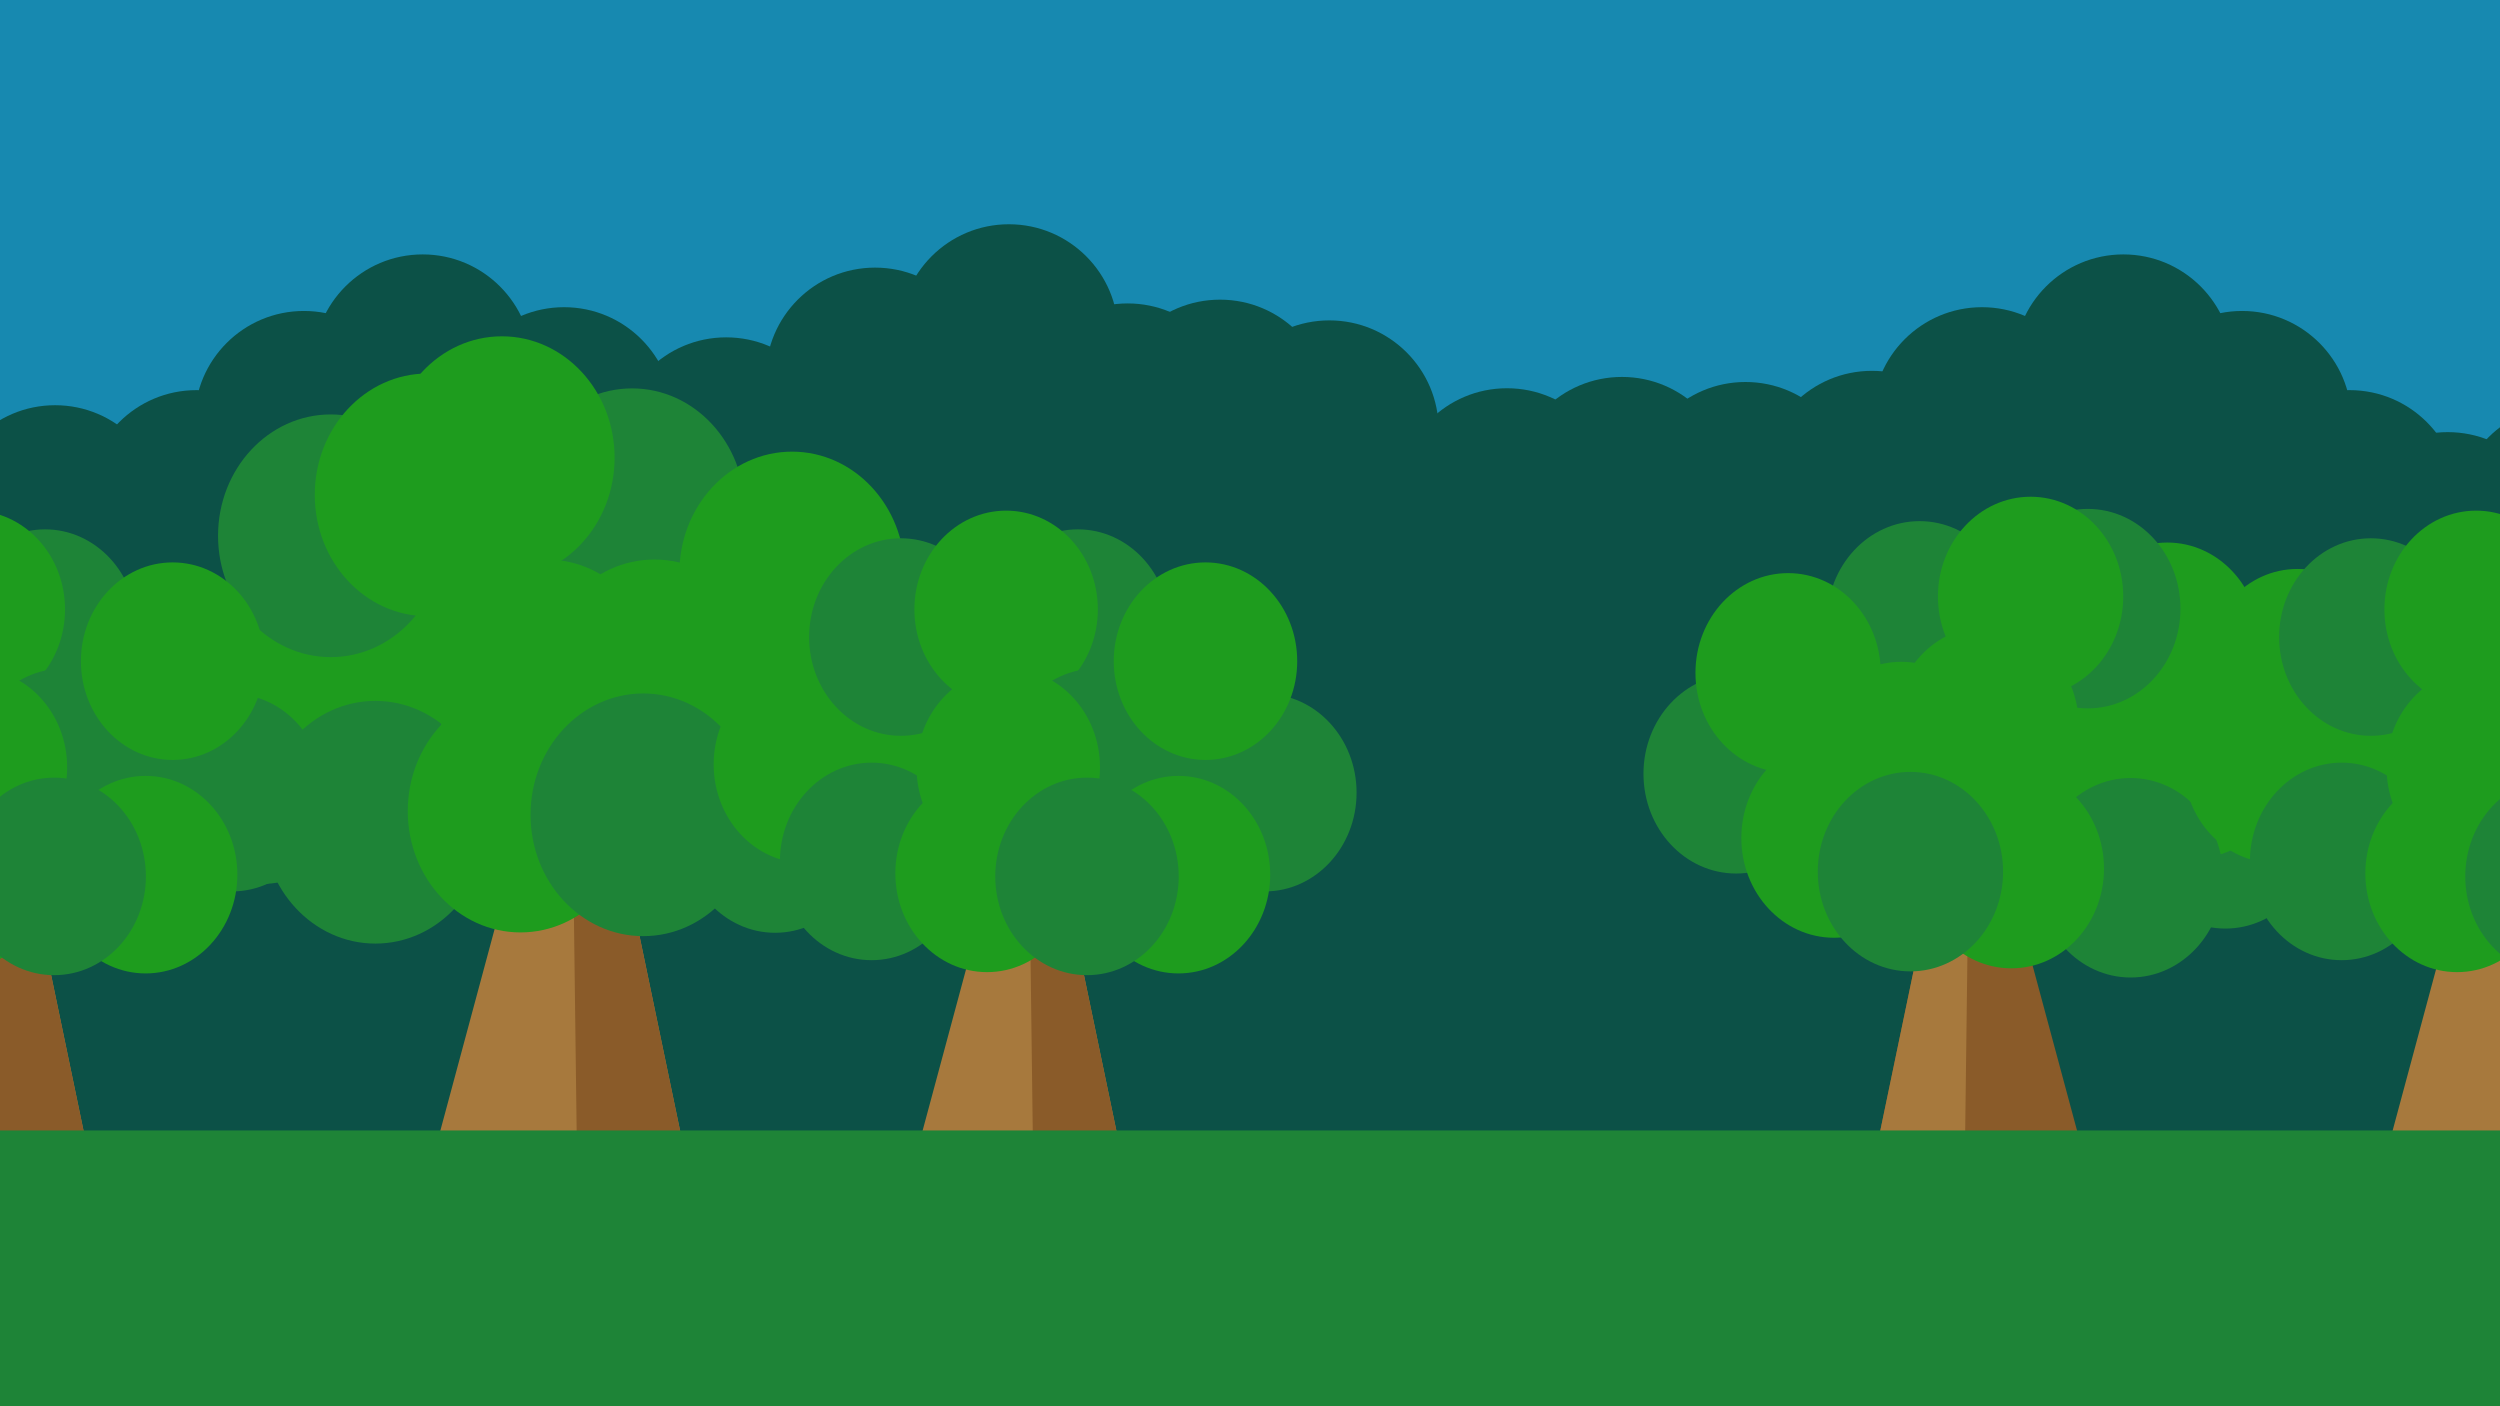<?xml version="1.0" encoding="UTF-8" standalone="no"?>
<!-- Created with Inkscape (http://www.inkscape.org/) -->

<svg
   xmlns:dc="http://purl.org/dc/elements/1.1/"
   xmlns:cc="http://creativecommons.org/ns#"
   xmlns:rdf="http://www.w3.org/1999/02/22-rdf-syntax-ns#"
   xmlns:svg="http://www.w3.org/2000/svg"
   xmlns="http://www.w3.org/2000/svg"
   xmlns:sodipodi="http://sodipodi.sourceforge.net/DTD/sodipodi-0.dtd"
   xmlns:inkscape="http://www.inkscape.org/namespaces/inkscape"
   width="1920"
   height="1080"
   viewBox="0 0 508 285.75"
   version="1.1"
   id="svg8"
   inkscape:version="0.92.4 (5da689c313, 2019-01-14)"
   sodipodi:docname="itchio-background.svg"
   inkscape:export-filename="/home/poppy/godot/tree-invaders-content/itchio-images/itchio-background.svg.png"
   inkscape:export-xdpi="96"
   inkscape:export-ydpi="96">
  <defs
     id="defs2" />
  <sodipodi:namedview
     id="base"
     pagecolor="#ffffff"
     bordercolor="#666666"
     borderopacity="1.0"
     inkscape:pageopacity="0.0"
     inkscape:pageshadow="2"
     inkscape:zoom="0.35"
     inkscape:cx="1116.1942"
     inkscape:cy="830.25356"
     inkscape:document-units="mm"
     inkscape:current-layer="layer3"
     showgrid="false"
     inkscape:snap-page="true"
     inkscape:snap-global="true"
     inkscape:window-width="1895"
     inkscape:window-height="1048"
     inkscape:window-x="0"
     inkscape:window-y="0"
     inkscape:window-maximized="1"
     inkscape:pagecheckerboard="true"
     units="px" />
  <g
     inkscape:groupmode="layer"
     id="layer2"
     inkscape:label="Sky"
     sodipodi:insensitive="true">
    <rect
       style="opacity:1;fill:#1789b0;fill-opacity:1;stroke:none;stroke-width:0.265;stroke-linecap:round;stroke-linejoin:round;stroke-miterlimit:4;stroke-dasharray:none;stroke-opacity:1"
       id="rect1073"
       width="508"
       height="285.75"
       x="0"
       y="0" />
  </g>
  <g
     inkscape:groupmode="layer"
     id="layer1"
     inkscape:label="Forest Background"
     transform="translate(0,85.75)"
     sodipodi:insensitive="true">
    <g
       style="fill:#0c5147;fill-opacity:1"
       id="g958"
       transform="translate(0,-29.314)">
      <circle
         r="22.209"
         cy="64.2"
         cx="40.309"
         id="path831"
         style="opacity:1;fill:#0c5147;fill-opacity:1;stroke:none;stroke-width:0.265;stroke-linecap:round;stroke-linejoin:round;stroke-miterlimit:4;stroke-dasharray:none;stroke-opacity:1" />
      <circle
         style="opacity:1;fill:#0c5147;fill-opacity:1;stroke:none;stroke-width:0.265;stroke-linecap:round;stroke-linejoin:round;stroke-miterlimit:4;stroke-dasharray:none;stroke-opacity:1"
         id="circle833"
         cx="55.247"
         cy="80.67"
         r="22.209" />
      <circle
         r="22.209"
         cy="41.601"
         cx="69.036"
         id="circle835"
         style="opacity:1;fill:#0c5147;fill-opacity:1;stroke:none;stroke-width:0.265;stroke-linecap:round;stroke-linejoin:round;stroke-miterlimit:4;stroke-dasharray:none;stroke-opacity:1" />
      <circle
         style="opacity:1;fill:#0c5147;fill-opacity:1;stroke:none;stroke-width:0.265;stroke-linecap:round;stroke-linejoin:round;stroke-miterlimit:4;stroke-dasharray:none;stroke-opacity:1"
         id="circle837"
         cx="80.91"
         cy="63.817"
         r="22.209" />
      <circle
         r="22.209"
         cy="46.197"
         cx="98.146"
         id="circle839"
         style="opacity:1;fill:#0c5147;fill-opacity:1;stroke:none;stroke-width:0.265;stroke-linecap:round;stroke-linejoin:round;stroke-miterlimit:4;stroke-dasharray:none;stroke-opacity:1" />
      <circle
         style="opacity:1;fill:#0c5147;fill-opacity:1;stroke:none;stroke-width:0.265;stroke-linecap:round;stroke-linejoin:round;stroke-miterlimit:4;stroke-dasharray:none;stroke-opacity:1"
         id="circle841"
         cx="101.977"
         cy="77.223"
         r="22.209" />
      <circle
         r="22.209"
         cy="59.22"
         cx="122.277"
         id="circle843"
         style="opacity:1;fill:#0c5147;fill-opacity:1;stroke:none;stroke-width:0.265;stroke-linecap:round;stroke-linejoin:round;stroke-miterlimit:4;stroke-dasharray:none;stroke-opacity:1" />
      <circle
         style="opacity:1;fill:#0c5147;fill-opacity:1;stroke:none;stroke-width:0.265;stroke-linecap:round;stroke-linejoin:round;stroke-miterlimit:4;stroke-dasharray:none;stroke-opacity:1"
         id="circle845"
         cx="147.557"
         cy="34.324"
         r="22.209" />
      <circle
         r="22.209"
         cy="62.285"
         cx="155.6"
         id="circle847"
         style="opacity:1;fill:#0c5147;fill-opacity:1;stroke:none;stroke-width:0.265;stroke-linecap:round;stroke-linejoin:round;stroke-miterlimit:4;stroke-dasharray:none;stroke-opacity:1" />
      <circle
         style="opacity:1;fill:#0c5147;fill-opacity:1;stroke:none;stroke-width:0.265;stroke-linecap:round;stroke-linejoin:round;stroke-miterlimit:4;stroke-dasharray:none;stroke-opacity:1"
         id="circle849"
         cx="187.775"
         cy="42.367"
         r="22.209" />
      <circle
         r="22.209"
         cy="67.264"
         cx="202.713"
         id="circle851"
         style="opacity:1;fill:#0c5147;fill-opacity:1;stroke:none;stroke-width:0.265;stroke-linecap:round;stroke-linejoin:round;stroke-miterlimit:4;stroke-dasharray:none;stroke-opacity:1" />
      <circle
         style="opacity:1;fill:#0c5147;fill-opacity:1;stroke:none;stroke-width:0.265;stroke-linecap:round;stroke-linejoin:round;stroke-miterlimit:4;stroke-dasharray:none;stroke-opacity:1"
         id="circle853"
         cx="211.139"
         cy="44.665"
         r="22.209" />
      <circle
         r="22.209"
         cy="27.429"
         cx="229.142"
         id="circle855"
         style="opacity:1;fill:#0c5147;fill-opacity:1;stroke:none;stroke-width:0.265;stroke-linecap:round;stroke-linejoin:round;stroke-miterlimit:4;stroke-dasharray:none;stroke-opacity:1" />
      <circle
         style="opacity:1;fill:#0c5147;fill-opacity:1;stroke:none;stroke-width:0.265;stroke-linecap:round;stroke-linejoin:round;stroke-miterlimit:4;stroke-dasharray:none;stroke-opacity:1"
         id="circle857"
         cx="245.229"
         cy="45.814"
         r="22.209" />
      <circle
         r="22.209"
         cy="30.876"
         cx="270.125"
         id="circle859"
         style="opacity:1;fill:#0c5147;fill-opacity:1;stroke:none;stroke-width:0.265;stroke-linecap:round;stroke-linejoin:round;stroke-miterlimit:4;stroke-dasharray:none;stroke-opacity:1" />
      <circle
         style="opacity:1;fill:#0c5147;fill-opacity:1;stroke:none;stroke-width:0.265;stroke-linecap:round;stroke-linejoin:round;stroke-miterlimit:4;stroke-dasharray:none;stroke-opacity:1"
         id="circle861"
         cx="278.552"
         cy="58.071"
         r="22.209" />
      <circle
         r="22.209"
         cy="76.074"
         cx="247.91"
         id="circle863"
         style="opacity:1;fill:#0c5147;fill-opacity:1;stroke:none;stroke-width:0.265;stroke-linecap:round;stroke-linejoin:round;stroke-miterlimit:4;stroke-dasharray:none;stroke-opacity:1" />
      <circle
         style="opacity:1;fill:#0c5147;fill-opacity:1;stroke:none;stroke-width:0.265;stroke-linecap:round;stroke-linejoin:round;stroke-miterlimit:4;stroke-dasharray:none;stroke-opacity:1"
         id="circle865"
         cx="11.199"
         cy="48.113"
         r="22.209" />
      <circle
         r="22.209"
         cy="78.372"
         cx="10.433"
         id="circle867"
         style="opacity:1;fill:#0c5147;fill-opacity:1;stroke:none;stroke-width:0.265;stroke-linecap:round;stroke-linejoin:round;stroke-miterlimit:4;stroke-dasharray:none;stroke-opacity:1" />
      <circle
         r="22.209"
         cy="17.47"
         cx="85.89"
         id="circle871"
         style="opacity:1;fill:#0c5147;fill-opacity:1;stroke:none;stroke-width:0.265;stroke-linecap:round;stroke-linejoin:round;stroke-miterlimit:4;stroke-dasharray:none;stroke-opacity:1" />
      <circle
         style="opacity:1;fill:#0c5147;fill-opacity:1;stroke:none;stroke-width:0.265;stroke-linecap:round;stroke-linejoin:round;stroke-miterlimit:4;stroke-dasharray:none;stroke-opacity:1"
         id="circle873"
         cx="205.011"
         cy="11.342"
         r="22.209" />
      <circle
         r="22.209"
         cy="28.195"
         cx="114.617"
         id="circle875"
         style="opacity:1;fill:#0c5147;fill-opacity:1;stroke:none;stroke-width:0.265;stroke-linecap:round;stroke-linejoin:round;stroke-miterlimit:4;stroke-dasharray:none;stroke-opacity:1" />
      <circle
         style="opacity:1;fill:#0c5147;fill-opacity:1;stroke:none;stroke-width:0.265;stroke-linecap:round;stroke-linejoin:round;stroke-miterlimit:4;stroke-dasharray:none;stroke-opacity:1"
         id="circle877"
         cx="177.816"
         cy="20.152"
         r="22.209" />
      <circle
         r="22.209"
         cy="26.663"
         cx="247.91"
         id="circle879"
         style="opacity:1;fill:#0c5147;fill-opacity:1;stroke:none;stroke-width:0.265;stroke-linecap:round;stroke-linejoin:round;stroke-miterlimit:4;stroke-dasharray:none;stroke-opacity:1" />
      <circle
         style="opacity:1;fill:#0c5147;fill-opacity:1;stroke:none;stroke-width:0.265;stroke-linecap:round;stroke-linejoin:round;stroke-miterlimit:4;stroke-dasharray:none;stroke-opacity:1"
         id="circle881"
         cx="291.192"
         cy="53.092"
         r="22.209" />
      <circle
         r="22.209"
         cy="45.048"
         cx="39.926"
         id="circle883"
         style="opacity:1;fill:#0c5147;fill-opacity:1;stroke:none;stroke-width:0.265;stroke-linecap:round;stroke-linejoin:round;stroke-miterlimit:4;stroke-dasharray:none;stroke-opacity:1" />
      <circle
         style="opacity:1;fill:#0c5147;fill-opacity:1;stroke:none;stroke-width:0.265;stroke-linecap:round;stroke-linejoin:round;stroke-miterlimit:4;stroke-dasharray:none;stroke-opacity:1"
         id="circle885"
         cx="61.759"
         cy="28.961"
         r="22.209" />
      <rect
         y="56.883"
         x="-2.177"
         height="148.997"
         width="301.059"
         id="rect887"
         style="opacity:1;fill:#0c5147;fill-opacity:1;stroke:none;stroke-width:0.265;stroke-linecap:round;stroke-linejoin:round;stroke-miterlimit:4;stroke-dasharray:none;stroke-opacity:1" />
    </g>
    <circle
       r="22.209"
       cy="34.885"
       cx="-477.049"
       id="circle844"
       style="opacity:1;fill:#0c5147;fill-opacity:1;stroke:none;stroke-width:0.265;stroke-linecap:round;stroke-linejoin:round;stroke-miterlimit:4;stroke-dasharray:none;stroke-opacity:1"
       transform="scale(-1,1)" />
    <circle
       style="opacity:1;fill:#0c5147;fill-opacity:1;stroke:none;stroke-width:0.265;stroke-linecap:round;stroke-linejoin:round;stroke-miterlimit:4;stroke-dasharray:none;stroke-opacity:1"
       id="circle846"
       cx="-462.111"
       cy="51.355"
       r="22.209"
       transform="scale(-1,1)" />
    <circle
       r="22.209"
       cy="12.287"
       cx="-448.322"
       id="circle848"
       style="opacity:1;fill:#0c5147;fill-opacity:1;stroke:none;stroke-width:0.265;stroke-linecap:round;stroke-linejoin:round;stroke-miterlimit:4;stroke-dasharray:none;stroke-opacity:1"
       transform="scale(-1,1)" />
    <circle
       style="opacity:1;fill:#0c5147;fill-opacity:1;stroke:none;stroke-width:0.265;stroke-linecap:round;stroke-linejoin:round;stroke-miterlimit:4;stroke-dasharray:none;stroke-opacity:1"
       id="circle850"
       cx="-436.448"
       cy="34.502"
       r="22.209"
       transform="scale(-1,1)" />
    <circle
       r="22.209"
       cy="16.883"
       cx="-419.212"
       id="circle852"
       style="opacity:1;fill:#0c5147;fill-opacity:1;stroke:none;stroke-width:0.265;stroke-linecap:round;stroke-linejoin:round;stroke-miterlimit:4;stroke-dasharray:none;stroke-opacity:1"
       transform="scale(-1,1)" />
    <circle
       style="opacity:1;fill:#0c5147;fill-opacity:1;stroke:none;stroke-width:0.265;stroke-linecap:round;stroke-linejoin:round;stroke-miterlimit:4;stroke-dasharray:none;stroke-opacity:1"
       id="circle854"
       cx="-415.382"
       cy="47.908"
       r="22.209"
       transform="scale(-1,1)" />
    <circle
       r="22.209"
       cy="29.906"
       cx="-395.082"
       id="circle856"
       style="opacity:1;fill:#0c5147;fill-opacity:1;stroke:none;stroke-width:0.265;stroke-linecap:round;stroke-linejoin:round;stroke-miterlimit:4;stroke-dasharray:none;stroke-opacity:1"
       transform="scale(-1,1)" />
    <circle
       style="opacity:1;fill:#0c5147;fill-opacity:1;stroke:none;stroke-width:0.265;stroke-linecap:round;stroke-linejoin:round;stroke-miterlimit:4;stroke-dasharray:none;stroke-opacity:1"
       id="circle858"
       cx="-354.683"
       cy="14.081"
       r="22.209"
       transform="scale(-1,1)" />
    <circle
       r="22.209"
       cy="32.97"
       cx="-361.758"
       id="circle860"
       style="opacity:1;fill:#0c5147;fill-opacity:1;stroke:none;stroke-width:0.265;stroke-linecap:round;stroke-linejoin:round;stroke-miterlimit:4;stroke-dasharray:none;stroke-opacity:1"
       transform="scale(-1,1)" />
    <circle
       style="opacity:1;fill:#0c5147;fill-opacity:1;stroke:none;stroke-width:0.265;stroke-linecap:round;stroke-linejoin:round;stroke-miterlimit:4;stroke-dasharray:none;stroke-opacity:1"
       id="circle862"
       cx="-329.584"
       cy="13.053"
       r="22.209"
       transform="scale(-1,1)" />
    <circle
       r="22.209"
       cy="37.949"
       cx="-314.646"
       id="circle864"
       style="opacity:1;fill:#0c5147;fill-opacity:1;stroke:none;stroke-width:0.265;stroke-linecap:round;stroke-linejoin:round;stroke-miterlimit:4;stroke-dasharray:none;stroke-opacity:1"
       transform="scale(-1,1)" />
    <circle
       style="opacity:1;fill:#0c5147;fill-opacity:1;stroke:none;stroke-width:0.265;stroke-linecap:round;stroke-linejoin:round;stroke-miterlimit:4;stroke-dasharray:none;stroke-opacity:1"
       id="circle866"
       cx="-306.22"
       cy="15.351"
       r="22.209"
       transform="scale(-1,1)" />
    <circle
       style="opacity:1;fill:#0c5147;fill-opacity:1;stroke:none;stroke-width:0.265;stroke-linecap:round;stroke-linejoin:round;stroke-miterlimit:4;stroke-dasharray:none;stroke-opacity:1"
       id="circle870"
       cx="-272.13"
       cy="16.5"
       r="22.209"
       transform="scale(-1,1)" />
    <circle
       style="opacity:1;fill:#0c5147;fill-opacity:1;stroke:none;stroke-width:0.265;stroke-linecap:round;stroke-linejoin:round;stroke-miterlimit:4;stroke-dasharray:none;stroke-opacity:1"
       id="circle874"
       cx="-238.807"
       cy="28.757"
       r="22.209"
       transform="scale(-1,1)" />
    <circle
       r="22.209"
       cy="46.759"
       cx="-269.449"
       id="circle876"
       style="opacity:1;fill:#0c5147;fill-opacity:1;stroke:none;stroke-width:0.265;stroke-linecap:round;stroke-linejoin:round;stroke-miterlimit:4;stroke-dasharray:none;stroke-opacity:1"
       transform="scale(-1,1)" />
    <circle
       style="opacity:1;fill:#0c5147;fill-opacity:1;stroke:none;stroke-width:0.265;stroke-linecap:round;stroke-linejoin:round;stroke-miterlimit:4;stroke-dasharray:none;stroke-opacity:1"
       id="circle878"
       cx="-497.379"
       cy="24.267"
       r="22.209"
       transform="scale(-1,1)" />
    <circle
       r="22.209"
       cy="49.057"
       cx="-506.925"
       id="circle880"
       style="opacity:1;fill:#0c5147;fill-opacity:1;stroke:none;stroke-width:0.265;stroke-linecap:round;stroke-linejoin:round;stroke-miterlimit:4;stroke-dasharray:none;stroke-opacity:1"
       transform="scale(-1,1)" />
    <circle
       r="22.209"
       cy="-11.844"
       cx="-431.469"
       id="circle882"
       style="opacity:1;fill:#0c5147;fill-opacity:1;stroke:none;stroke-width:0.265;stroke-linecap:round;stroke-linejoin:round;stroke-miterlimit:4;stroke-dasharray:none;stroke-opacity:1"
       transform="scale(-1,1)" />
    <circle
       r="22.209"
       cy="-1.119"
       cx="-402.742"
       id="circle886"
       style="opacity:1;fill:#0c5147;fill-opacity:1;stroke:none;stroke-width:0.265;stroke-linecap:round;stroke-linejoin:round;stroke-miterlimit:4;stroke-dasharray:none;stroke-opacity:1"
       transform="scale(-1,1)" />
    <circle
       style="opacity:1;fill:#0c5147;fill-opacity:1;stroke:none;stroke-width:0.265;stroke-linecap:round;stroke-linejoin:round;stroke-miterlimit:4;stroke-dasharray:none;stroke-opacity:1"
       id="circle892"
       cx="-226.167"
       cy="23.777"
       r="22.209"
       transform="scale(-1,1)" />
    <circle
       r="22.209"
       cy="15.734"
       cx="-477.432"
       id="circle894"
       style="opacity:1;fill:#0c5147;fill-opacity:1;stroke:none;stroke-width:0.265;stroke-linecap:round;stroke-linejoin:round;stroke-miterlimit:4;stroke-dasharray:none;stroke-opacity:1"
       transform="scale(-1,1)" />
    <circle
       style="opacity:1;fill:#0c5147;fill-opacity:1;stroke:none;stroke-width:0.265;stroke-linecap:round;stroke-linejoin:round;stroke-miterlimit:4;stroke-dasharray:none;stroke-opacity:1"
       id="circle896"
       cx="-455.6"
       cy="-0.353"
       r="22.209"
       transform="scale(-1,1)" />
    <rect
       y="27.568"
       x="-519.536"
       height="148.997"
       width="301.059"
       id="rect898"
       style="opacity:1;fill:#0c5147;fill-opacity:1;stroke:none;stroke-width:0.265;stroke-linecap:round;stroke-linejoin:round;stroke-miterlimit:4;stroke-dasharray:none;stroke-opacity:1"
       transform="scale(-1,1)" />
    <circle
       transform="scale(-1,1)"
       r="22.209"
       cy="11.813"
       cx="-380.385"
       id="circle988"
       style="opacity:1;fill:#0c5147;fill-opacity:1;stroke:none;stroke-width:0.265;stroke-linecap:round;stroke-linejoin:round;stroke-miterlimit:4;stroke-dasharray:none;stroke-opacity:1" />
    <g
       transform="translate(510.177,-29.314)"
       id="g1193"
       style="fill:#0c5147;fill-opacity:1">
      <circle
         style="opacity:1;fill:#0c5147;fill-opacity:1;stroke:none;stroke-width:0.265;stroke-linecap:round;stroke-linejoin:round;stroke-miterlimit:4;stroke-dasharray:none;stroke-opacity:1"
         id="circle1137"
         cx="40.309"
         cy="64.2"
         r="22.209" />
      <circle
         r="22.209"
         cy="80.67"
         cx="55.247"
         id="circle1139"
         style="opacity:1;fill:#0c5147;fill-opacity:1;stroke:none;stroke-width:0.265;stroke-linecap:round;stroke-linejoin:round;stroke-miterlimit:4;stroke-dasharray:none;stroke-opacity:1" />
      <circle
         style="opacity:1;fill:#0c5147;fill-opacity:1;stroke:none;stroke-width:0.265;stroke-linecap:round;stroke-linejoin:round;stroke-miterlimit:4;stroke-dasharray:none;stroke-opacity:1"
         id="circle1141"
         cx="69.036"
         cy="41.601"
         r="22.209" />
      <circle
         r="22.209"
         cy="63.817"
         cx="80.91"
         id="circle1143"
         style="opacity:1;fill:#0c5147;fill-opacity:1;stroke:none;stroke-width:0.265;stroke-linecap:round;stroke-linejoin:round;stroke-miterlimit:4;stroke-dasharray:none;stroke-opacity:1" />
      <circle
         style="opacity:1;fill:#0c5147;fill-opacity:1;stroke:none;stroke-width:0.265;stroke-linecap:round;stroke-linejoin:round;stroke-miterlimit:4;stroke-dasharray:none;stroke-opacity:1"
         id="circle1145"
         cx="98.146"
         cy="46.197"
         r="22.209" />
      <circle
         r="22.209"
         cy="77.223"
         cx="101.977"
         id="circle1147"
         style="opacity:1;fill:#0c5147;fill-opacity:1;stroke:none;stroke-width:0.265;stroke-linecap:round;stroke-linejoin:round;stroke-miterlimit:4;stroke-dasharray:none;stroke-opacity:1" />
      <circle
         style="opacity:1;fill:#0c5147;fill-opacity:1;stroke:none;stroke-width:0.265;stroke-linecap:round;stroke-linejoin:round;stroke-miterlimit:4;stroke-dasharray:none;stroke-opacity:1"
         id="circle1149"
         cx="122.277"
         cy="59.22"
         r="22.209" />
      <circle
         r="22.209"
         cy="34.324"
         cx="147.557"
         id="circle1151"
         style="opacity:1;fill:#0c5147;fill-opacity:1;stroke:none;stroke-width:0.265;stroke-linecap:round;stroke-linejoin:round;stroke-miterlimit:4;stroke-dasharray:none;stroke-opacity:1" />
      <circle
         style="opacity:1;fill:#0c5147;fill-opacity:1;stroke:none;stroke-width:0.265;stroke-linecap:round;stroke-linejoin:round;stroke-miterlimit:4;stroke-dasharray:none;stroke-opacity:1"
         id="circle1153"
         cx="155.6"
         cy="62.285"
         r="22.209" />
      <circle
         r="22.209"
         cy="42.367"
         cx="187.775"
         id="circle1155"
         style="opacity:1;fill:#0c5147;fill-opacity:1;stroke:none;stroke-width:0.265;stroke-linecap:round;stroke-linejoin:round;stroke-miterlimit:4;stroke-dasharray:none;stroke-opacity:1" />
      <circle
         style="opacity:1;fill:#0c5147;fill-opacity:1;stroke:none;stroke-width:0.265;stroke-linecap:round;stroke-linejoin:round;stroke-miterlimit:4;stroke-dasharray:none;stroke-opacity:1"
         id="circle1157"
         cx="202.713"
         cy="67.264"
         r="22.209" />
      <circle
         r="22.209"
         cy="44.665"
         cx="211.139"
         id="circle1159"
         style="opacity:1;fill:#0c5147;fill-opacity:1;stroke:none;stroke-width:0.265;stroke-linecap:round;stroke-linejoin:round;stroke-miterlimit:4;stroke-dasharray:none;stroke-opacity:1" />
      <circle
         style="opacity:1;fill:#0c5147;fill-opacity:1;stroke:none;stroke-width:0.265;stroke-linecap:round;stroke-linejoin:round;stroke-miterlimit:4;stroke-dasharray:none;stroke-opacity:1"
         id="circle1161"
         cx="229.142"
         cy="27.429"
         r="22.209" />
      <circle
         r="22.209"
         cy="45.814"
         cx="245.229"
         id="circle1163"
         style="opacity:1;fill:#0c5147;fill-opacity:1;stroke:none;stroke-width:0.265;stroke-linecap:round;stroke-linejoin:round;stroke-miterlimit:4;stroke-dasharray:none;stroke-opacity:1" />
      <circle
         style="opacity:1;fill:#0c5147;fill-opacity:1;stroke:none;stroke-width:0.265;stroke-linecap:round;stroke-linejoin:round;stroke-miterlimit:4;stroke-dasharray:none;stroke-opacity:1"
         id="circle1165"
         cx="270.125"
         cy="30.876"
         r="22.209" />
      <circle
         r="22.209"
         cy="58.071"
         cx="278.552"
         id="circle1167"
         style="opacity:1;fill:#0c5147;fill-opacity:1;stroke:none;stroke-width:0.265;stroke-linecap:round;stroke-linejoin:round;stroke-miterlimit:4;stroke-dasharray:none;stroke-opacity:1" />
      <circle
         style="opacity:1;fill:#0c5147;fill-opacity:1;stroke:none;stroke-width:0.265;stroke-linecap:round;stroke-linejoin:round;stroke-miterlimit:4;stroke-dasharray:none;stroke-opacity:1"
         id="circle1169"
         cx="247.91"
         cy="76.074"
         r="22.209" />
      <circle
         r="22.209"
         cy="48.113"
         cx="11.199"
         id="circle1171"
         style="opacity:1;fill:#0c5147;fill-opacity:1;stroke:none;stroke-width:0.265;stroke-linecap:round;stroke-linejoin:round;stroke-miterlimit:4;stroke-dasharray:none;stroke-opacity:1" />
      <circle
         style="opacity:1;fill:#0c5147;fill-opacity:1;stroke:none;stroke-width:0.265;stroke-linecap:round;stroke-linejoin:round;stroke-miterlimit:4;stroke-dasharray:none;stroke-opacity:1"
         id="circle1173"
         cx="10.433"
         cy="78.372"
         r="22.209" />
      <circle
         style="opacity:1;fill:#0c5147;fill-opacity:1;stroke:none;stroke-width:0.265;stroke-linecap:round;stroke-linejoin:round;stroke-miterlimit:4;stroke-dasharray:none;stroke-opacity:1"
         id="circle1175"
         cx="85.89"
         cy="17.47"
         r="22.209" />
      <circle
         r="22.209"
         cy="11.342"
         cx="205.011"
         id="circle1177"
         style="opacity:1;fill:#0c5147;fill-opacity:1;stroke:none;stroke-width:0.265;stroke-linecap:round;stroke-linejoin:round;stroke-miterlimit:4;stroke-dasharray:none;stroke-opacity:1" />
      <circle
         style="opacity:1;fill:#0c5147;fill-opacity:1;stroke:none;stroke-width:0.265;stroke-linecap:round;stroke-linejoin:round;stroke-miterlimit:4;stroke-dasharray:none;stroke-opacity:1"
         id="circle1179"
         cx="114.617"
         cy="28.195"
         r="22.209" />
      <circle
         r="22.209"
         cy="20.152"
         cx="177.816"
         id="circle1181"
         style="opacity:1;fill:#0c5147;fill-opacity:1;stroke:none;stroke-width:0.265;stroke-linecap:round;stroke-linejoin:round;stroke-miterlimit:4;stroke-dasharray:none;stroke-opacity:1" />
      <circle
         style="opacity:1;fill:#0c5147;fill-opacity:1;stroke:none;stroke-width:0.265;stroke-linecap:round;stroke-linejoin:round;stroke-miterlimit:4;stroke-dasharray:none;stroke-opacity:1"
         id="circle1183"
         cx="247.91"
         cy="26.663"
         r="22.209" />
      <circle
         r="22.209"
         cy="53.092"
         cx="291.192"
         id="circle1185"
         style="opacity:1;fill:#0c5147;fill-opacity:1;stroke:none;stroke-width:0.265;stroke-linecap:round;stroke-linejoin:round;stroke-miterlimit:4;stroke-dasharray:none;stroke-opacity:1" />
      <circle
         style="opacity:1;fill:#0c5147;fill-opacity:1;stroke:none;stroke-width:0.265;stroke-linecap:round;stroke-linejoin:round;stroke-miterlimit:4;stroke-dasharray:none;stroke-opacity:1"
         id="circle1187"
         cx="39.926"
         cy="45.048"
         r="22.209" />
      <circle
         r="22.209"
         cy="28.961"
         cx="61.759"
         id="circle1189"
         style="opacity:1;fill:#0c5147;fill-opacity:1;stroke:none;stroke-width:0.265;stroke-linecap:round;stroke-linejoin:round;stroke-miterlimit:4;stroke-dasharray:none;stroke-opacity:1" />
      <rect
         style="opacity:1;fill:#0c5147;fill-opacity:1;stroke:none;stroke-width:0.265;stroke-linecap:round;stroke-linejoin:round;stroke-miterlimit:4;stroke-dasharray:none;stroke-opacity:1"
         id="rect1191"
         width="301.059"
         height="148.997"
         x="-2.177"
         y="56.883" />
    </g>
  </g>
  <g
     inkscape:groupmode="layer"
     id="layer4"
     inkscape:label="Trees"
     style="display:inline"
     sodipodi:insensitive="true">
    <g
       transform="translate(13.312,30.717)"
       id="g1735">
      <path
         sodipodi:nodetypes="cccccccccccccccc"
         inkscape:connector-curvature="0"
         id="path4530"
         d="M 75.905,200 90.872,144.408 35.28,124.095 79.143,121.179 35.235,84.074 l 47.245,12.699 8.834,-51.186 13.455,51.781 23.994,-20.451 -2.407,28.691 41.488,8.866 -49.178,10.691 24.674,17.602 -28.95,5.918 L 125.082,200 Z"
         style="fill:#a7793d;fill-opacity:1;stroke:none;stroke-width:0.265px;stroke-linecap:butt;stroke-linejoin:miter;stroke-opacity:1" />
      <path
         style="fill:#8a5b29;fill-opacity:1;stroke:none;stroke-width:0.265px;stroke-linecap:butt;stroke-linejoin:miter;stroke-opacity:1"
         d="m 103.875,200 -0.709,-55.592 11.225,4.276 L 125.082,200 Z"
         id="path4570"
         inkscape:connector-curvature="0"
         sodipodi:nodetypes="ccccc" />
      <ellipse
         ry="24.657"
         rx="22.903"
         cy="110.66"
         cx="160.486"
         id="ellipse4536"
         style="opacity:1;fill:#1e8437;fill-opacity:1;stroke:none;stroke-width:0.265;stroke-linecap:round;stroke-linejoin:round;stroke-miterlimit:4;stroke-dasharray:none;stroke-opacity:1" />
      <ellipse
         style="opacity:1;fill:#1e8437;fill-opacity:1;stroke:none;stroke-width:0.265;stroke-linecap:round;stroke-linejoin:round;stroke-miterlimit:4;stroke-dasharray:none;stroke-opacity:1"
         id="ellipse4538"
         cx="39.534"
         cy="124.267"
         rx="22.903"
         ry="24.657" />
      <ellipse
         ry="24.657"
         rx="22.903"
         cy="106.88"
         cx="47.093"
         id="ellipse4540"
         style="opacity:1;fill:#1e9c1e;fill-opacity:1;stroke:none;stroke-width:0.265;stroke-linecap:round;stroke-linejoin:round;stroke-miterlimit:4;stroke-dasharray:none;stroke-opacity:1" />
      <ellipse
         ry="24.657"
         rx="22.903"
         cy="72.862"
         cx="115.129"
         id="ellipse4564"
         style="opacity:1;fill:#1e8437;fill-opacity:1;stroke:none;stroke-width:0.265;stroke-linecap:round;stroke-linejoin:round;stroke-miterlimit:4;stroke-dasharray:none;stroke-opacity:1" />
      <ellipse
         ry="24.657"
         rx="22.903"
         cy="84.957"
         cx="123.444"
         id="ellipse4544"
         style="opacity:1;fill:#1e8437;fill-opacity:1;stroke:none;stroke-width:0.265;stroke-linecap:round;stroke-linejoin:round;stroke-miterlimit:4;stroke-dasharray:none;stroke-opacity:1" />
      <ellipse
         style="opacity:1;fill:#1e9c1e;fill-opacity:1;stroke:none;stroke-width:0.265;stroke-linecap:round;stroke-linejoin:round;stroke-miterlimit:4;stroke-dasharray:none;stroke-opacity:1"
         id="ellipse4546"
         cx="78.843"
         cy="107.636"
         rx="22.903"
         ry="24.657" />
      <ellipse
         ry="24.657"
         rx="22.903"
         cy="136.362"
         cx="62.968"
         id="ellipse4552"
         style="opacity:1;fill:#1e8437;fill-opacity:1;stroke:none;stroke-width:0.265;stroke-linecap:round;stroke-linejoin:round;stroke-miterlimit:4;stroke-dasharray:none;stroke-opacity:1" />
      <ellipse
         ry="24.657"
         rx="22.903"
         cy="134.094"
         cx="92.45"
         id="ellipse4556"
         style="opacity:1;fill:#1e9c1e;fill-opacity:1;stroke:none;stroke-width:0.265;stroke-linecap:round;stroke-linejoin:round;stroke-miterlimit:4;stroke-dasharray:none;stroke-opacity:1" />
      <ellipse
         ry="24.657"
         rx="22.903"
         cy="78.154"
         cx="53.897"
         id="ellipse4560"
         style="opacity:1;fill:#1e8437;fill-opacity:1;stroke:none;stroke-width:0.265;stroke-linecap:round;stroke-linejoin:round;stroke-miterlimit:4;stroke-dasharray:none;stroke-opacity:1" />
      <ellipse
         style="opacity:1;fill:#1e9c1e;fill-opacity:1;stroke:none;stroke-width:0.265;stroke-linecap:round;stroke-linejoin:round;stroke-miterlimit:4;stroke-dasharray:none;stroke-opacity:1"
         id="ellipse4566"
         cx="73.552"
         cy="69.838"
         rx="22.903"
         ry="24.657" />
      <ellipse
         ry="24.657"
         rx="22.903"
         cy="62.279"
         cx="88.671"
         id="path4532"
         style="opacity:1;fill:#1e9c1e;fill-opacity:1;stroke:none;stroke-width:0.265;stroke-linecap:round;stroke-linejoin:round;stroke-miterlimit:4;stroke-dasharray:none;stroke-opacity:1" />
      <ellipse
         ry="24.657"
         rx="22.903"
         cy="107.636"
         cx="119.665"
         id="ellipse4548"
         style="opacity:1;fill:#1e9c1e;fill-opacity:1;stroke:none;stroke-width:0.265;stroke-linecap:round;stroke-linejoin:round;stroke-miterlimit:4;stroke-dasharray:none;stroke-opacity:1" />
      <ellipse
         style="opacity:1;fill:#1e9c1e;fill-opacity:1;stroke:none;stroke-width:0.265;stroke-linecap:round;stroke-linejoin:round;stroke-miterlimit:4;stroke-dasharray:none;stroke-opacity:1"
         id="ellipse4550"
         cx="97.742"
         cy="107.636"
         rx="22.903"
         ry="24.657" />
      <ellipse
         style="opacity:1;fill:#1e9c1e;fill-opacity:1;stroke:none;stroke-width:0.265;stroke-linecap:round;stroke-linejoin:round;stroke-miterlimit:4;stroke-dasharray:none;stroke-opacity:1"
         id="ellipse4554"
         cx="136.296"
         cy="126.535"
         rx="22.903"
         ry="24.657" />
      <ellipse
         style="opacity:1;fill:#1e9c1e;fill-opacity:1;stroke:none;stroke-width:0.265;stroke-linecap:round;stroke-linejoin:round;stroke-miterlimit:4;stroke-dasharray:none;stroke-opacity:1"
         id="ellipse4562"
         cx="147.635"
         cy="85.713"
         rx="22.903"
         ry="24.657" />
      <ellipse
         style="opacity:1;fill:#1e8437;fill-opacity:1;stroke:none;stroke-width:0.265;stroke-linecap:round;stroke-linejoin:round;stroke-miterlimit:4;stroke-dasharray:none;stroke-opacity:1"
         id="ellipse4558"
         cx="117.397"
         cy="134.85"
         rx="22.903"
         ry="24.657" />
    </g>
    <g
       id="g2793"
       transform="matrix(-0.822,0,0,0.822,484.7,66.27)"
       style="stroke-width:1.216">
      <path
         style="fill:#8a5b29;fill-opacity:1;stroke:none;stroke-width:0.322px;stroke-linecap:butt;stroke-linejoin:miter;stroke-opacity:1"
         d="M 75.905,200 90.872,144.408 35.28,124.095 79.143,121.179 35.235,84.074 l 47.245,12.699 8.834,-51.186 13.455,51.781 23.994,-20.451 -2.407,28.691 41.488,8.866 -49.178,10.691 24.674,17.602 -28.95,5.918 L 125.082,200 Z"
         id="path2757"
         inkscape:connector-curvature="0"
         sodipodi:nodetypes="cccccccccccccccc" />
      <path
         sodipodi:nodetypes="ccccc"
         inkscape:connector-curvature="0"
         id="path2759"
         d="m 103.875,200 -0.709,-55.592 11.225,4.276 L 125.082,200 Z"
         style="fill:#a7793d;fill-opacity:1;stroke:none;stroke-width:0.322px;stroke-linecap:butt;stroke-linejoin:miter;stroke-opacity:1" />
      <ellipse
         style="opacity:1;fill:#1e8437;fill-opacity:1;stroke:none;stroke-width:0.322;stroke-linecap:round;stroke-linejoin:round;stroke-miterlimit:4;stroke-dasharray:none;stroke-opacity:1"
         id="ellipse2761"
         cx="160.486"
         cy="110.66"
         rx="22.903"
         ry="24.657" />
      <ellipse
         ry="24.657"
         rx="22.903"
         cy="124.267"
         cx="39.534"
         id="ellipse2763"
         style="opacity:1;fill:#1e8437;fill-opacity:1;stroke:none;stroke-width:0.322;stroke-linecap:round;stroke-linejoin:round;stroke-miterlimit:4;stroke-dasharray:none;stroke-opacity:1" />
      <ellipse
         style="opacity:1;fill:#1e9c1e;fill-opacity:1;stroke:none;stroke-width:0.322;stroke-linecap:round;stroke-linejoin:round;stroke-miterlimit:4;stroke-dasharray:none;stroke-opacity:1"
         id="ellipse2777"
         cx="53.897"
         cy="78.154"
         rx="22.903"
         ry="24.657" />
      <ellipse
         style="opacity:1;fill:#1e9c1e;fill-opacity:1;stroke:none;stroke-width:0.322;stroke-linecap:round;stroke-linejoin:round;stroke-miterlimit:4;stroke-dasharray:none;stroke-opacity:1"
         id="ellipse2765"
         cx="47.093"
         cy="106.88"
         rx="22.903"
         ry="24.657" />
      <ellipse
         style="opacity:1;fill:#1e8437;fill-opacity:1;stroke:none;stroke-width:0.322;stroke-linecap:round;stroke-linejoin:round;stroke-miterlimit:4;stroke-dasharray:none;stroke-opacity:1"
         id="ellipse2767"
         cx="115.129"
         cy="72.862"
         rx="22.903"
         ry="24.657" />
      <ellipse
         style="opacity:1;fill:#1e8437;fill-opacity:1;stroke:none;stroke-width:0.322;stroke-linecap:round;stroke-linejoin:round;stroke-miterlimit:4;stroke-dasharray:none;stroke-opacity:1"
         id="ellipse2769"
         cx="123.444"
         cy="84.957"
         rx="22.903"
         ry="24.657" />
      <ellipse
         ry="24.657"
         rx="22.903"
         cy="107.636"
         cx="78.843"
         id="ellipse2771"
         style="opacity:1;fill:#1e9c1e;fill-opacity:1;stroke:none;stroke-width:0.322;stroke-linecap:round;stroke-linejoin:round;stroke-miterlimit:4;stroke-dasharray:none;stroke-opacity:1" />
      <ellipse
         style="opacity:1;fill:#1e8437;fill-opacity:1;stroke:none;stroke-width:0.322;stroke-linecap:round;stroke-linejoin:round;stroke-miterlimit:4;stroke-dasharray:none;stroke-opacity:1"
         id="ellipse2773"
         cx="62.968"
         cy="136.362"
         rx="22.903"
         ry="24.657" />
      <ellipse
         style="opacity:1;fill:#1e9c1e;fill-opacity:1;stroke:none;stroke-width:0.322;stroke-linecap:round;stroke-linejoin:round;stroke-miterlimit:4;stroke-dasharray:none;stroke-opacity:1"
         id="ellipse2775"
         cx="92.45"
         cy="134.094"
         rx="22.903"
         ry="24.657" />
      <ellipse
         ry="24.657"
         rx="22.903"
         cy="69.838"
         cx="73.552"
         id="ellipse2779"
         style="opacity:1;fill:#1e8437;fill-opacity:1;stroke:none;stroke-width:0.322;stroke-linecap:round;stroke-linejoin:round;stroke-miterlimit:4;stroke-dasharray:none;stroke-opacity:1" />
      <ellipse
         style="opacity:1;fill:#1e9c1e;fill-opacity:1;stroke:none;stroke-width:0.322;stroke-linecap:round;stroke-linejoin:round;stroke-miterlimit:4;stroke-dasharray:none;stroke-opacity:1"
         id="ellipse2781"
         cx="87.695"
         cy="66.83"
         rx="22.903"
         ry="24.657" />
      <ellipse
         style="opacity:1;fill:#1e9c1e;fill-opacity:1;stroke:none;stroke-width:0.322;stroke-linecap:round;stroke-linejoin:round;stroke-miterlimit:4;stroke-dasharray:none;stroke-opacity:1"
         id="ellipse2783"
         cx="119.665"
         cy="107.636"
         rx="22.903"
         ry="24.657" />
      <ellipse
         ry="24.657"
         rx="22.903"
         cy="98.902"
         cx="98.661"
         id="ellipse2785"
         style="opacity:1;fill:#1e9c1e;fill-opacity:1;stroke:none;stroke-width:0.322;stroke-linecap:round;stroke-linejoin:round;stroke-miterlimit:4;stroke-dasharray:none;stroke-opacity:1" />
      <ellipse
         ry="24.657"
         rx="22.903"
         cy="126.535"
         cx="136.296"
         id="ellipse2787"
         style="opacity:1;fill:#1e9c1e;fill-opacity:1;stroke:none;stroke-width:0.322;stroke-linecap:round;stroke-linejoin:round;stroke-miterlimit:4;stroke-dasharray:none;stroke-opacity:1" />
      <ellipse
         ry="24.657"
         rx="22.903"
         cy="85.713"
         cx="147.635"
         id="ellipse2789"
         style="opacity:1;fill:#1e9c1e;fill-opacity:1;stroke:none;stroke-width:0.322;stroke-linecap:round;stroke-linejoin:round;stroke-miterlimit:4;stroke-dasharray:none;stroke-opacity:1" />
      <ellipse
         ry="24.657"
         rx="22.903"
         cy="134.85"
         cx="117.397"
         id="ellipse2791"
         style="opacity:1;fill:#1e8437;fill-opacity:1;stroke:none;stroke-width:0.322;stroke-linecap:round;stroke-linejoin:round;stroke-miterlimit:4;stroke-dasharray:none;stroke-opacity:1" />
    </g>
    <g
       id="g2677"
       transform="translate(-194.179,-29.314)">
      <path
         sodipodi:nodetypes="cccccccccccccccc"
         inkscape:connector-curvature="0"
         id="path2603"
         d="m 381.285,260.423 12.182,-45.246 -45.246,-16.532 35.7,-2.374 -35.737,-30.199 38.453,10.336 7.19,-41.66 10.951,42.144 19.529,-16.645 -1.959,23.351 33.767,7.216 -40.025,8.701 20.082,14.326 -23.563,4.817 8.701,41.766 z"
         style="fill:#a7793d;fill-opacity:1;stroke:none;stroke-width:0.265px;stroke-linecap:butt;stroke-linejoin:miter;stroke-opacity:1" />
      <path
         style="fill:#8a5b29;fill-opacity:1;stroke:none;stroke-width:0.265px;stroke-linecap:butt;stroke-linejoin:miter;stroke-opacity:1"
         d="m 404.05,260.423 -0.577,-45.246 9.136,3.48 8.701,41.766 z"
         id="path2605"
         inkscape:connector-curvature="0"
         sodipodi:nodetypes="ccccc" />
      <ellipse
         ry="20.069"
         rx="18.64"
         cy="190.383"
         cx="451.195"
         id="ellipse2607"
         style="opacity:1;fill:#1e8437;fill-opacity:1;stroke:none;stroke-width:0.265;stroke-linecap:round;stroke-linejoin:round;stroke-miterlimit:4;stroke-dasharray:none;stroke-opacity:1" />
      <ellipse
         style="opacity:1;fill:#1e8437;fill-opacity:1;stroke:none;stroke-width:0.265;stroke-linecap:round;stroke-linejoin:round;stroke-miterlimit:4;stroke-dasharray:none;stroke-opacity:1"
         id="ellipse2609"
         cx="351.683"
         cy="198.785"
         rx="18.64"
         ry="20.069" />
      <ellipse
         ry="20.069"
         rx="18.64"
         cy="184.634"
         cx="357.836"
         id="ellipse2611"
         style="opacity:1;fill:#1e9c1e;fill-opacity:1;stroke:none;stroke-width:0.265;stroke-linecap:round;stroke-linejoin:round;stroke-miterlimit:4;stroke-dasharray:none;stroke-opacity:1" />
      <ellipse
         ry="20.069"
         rx="18.64"
         cy="156.947"
         cx="413.21"
         id="ellipse2613"
         style="opacity:1;fill:#1e8437;fill-opacity:1;stroke:none;stroke-width:0.265;stroke-linecap:round;stroke-linejoin:round;stroke-miterlimit:4;stroke-dasharray:none;stroke-opacity:1" />
      <ellipse
         ry="20.069"
         rx="18.64"
         cy="166.791"
         cx="419.978"
         id="ellipse2615"
         style="opacity:1;fill:#1e8437;fill-opacity:1;stroke:none;stroke-width:0.265;stroke-linecap:round;stroke-linejoin:round;stroke-miterlimit:4;stroke-dasharray:none;stroke-opacity:1" />
      <ellipse
         style="opacity:1;fill:#1e9c1e;fill-opacity:1;stroke:none;stroke-width:0.265;stroke-linecap:round;stroke-linejoin:round;stroke-miterlimit:4;stroke-dasharray:none;stroke-opacity:1"
         id="ellipse2617"
         cx="383.677"
         cy="185.249"
         rx="18.64"
         ry="20.069" />
      <ellipse
         ry="20.069"
         rx="18.64"
         cy="204.353"
         cx="371.291"
         id="ellipse2619"
         style="opacity:1;fill:#1e8437;fill-opacity:1;stroke:none;stroke-width:0.265;stroke-linecap:round;stroke-linejoin:round;stroke-miterlimit:4;stroke-dasharray:none;stroke-opacity:1" />
      <ellipse
         ry="20.069"
         rx="18.64"
         cy="206.783"
         cx="394.752"
         id="ellipse2621"
         style="opacity:1;fill:#1e9c1e;fill-opacity:1;stroke:none;stroke-width:0.265;stroke-linecap:round;stroke-linejoin:round;stroke-miterlimit:4;stroke-dasharray:none;stroke-opacity:1" />
      <ellipse
         ry="20.069"
         rx="18.64"
         cy="164.995"
         cx="362.304"
         id="ellipse2623"
         style="opacity:1;fill:#1e9c1e;fill-opacity:1;stroke:none;stroke-width:0.265;stroke-linecap:round;stroke-linejoin:round;stroke-miterlimit:4;stroke-dasharray:none;stroke-opacity:1" />
      <ellipse
         style="opacity:1;fill:#1e8437;fill-opacity:1;stroke:none;stroke-width:0.265;stroke-linecap:round;stroke-linejoin:round;stroke-miterlimit:4;stroke-dasharray:none;stroke-opacity:1"
         id="ellipse2625"
         cx="377.232"
         cy="158.762"
         rx="18.64"
         ry="20.069" />
      <ellipse
         ry="20.069"
         rx="18.64"
         cy="153.144"
         cx="398.624"
         id="ellipse2627"
         style="opacity:1;fill:#1e9c1e;fill-opacity:1;stroke:none;stroke-width:0.265;stroke-linecap:round;stroke-linejoin:round;stroke-miterlimit:4;stroke-dasharray:none;stroke-opacity:1" />
      <ellipse
         ry="20.069"
         rx="18.64"
         cy="185.249"
         cx="416.901"
         id="ellipse2629"
         style="opacity:1;fill:#1e8437;fill-opacity:1;stroke:none;stroke-width:0.265;stroke-linecap:round;stroke-linejoin:round;stroke-miterlimit:4;stroke-dasharray:none;stroke-opacity:1" />
      <ellipse
         style="opacity:1;fill:#1e9c1e;fill-opacity:1;stroke:none;stroke-width:0.265;stroke-linecap:round;stroke-linejoin:round;stroke-miterlimit:4;stroke-dasharray:none;stroke-opacity:1"
         id="ellipse2631"
         cx="399.058"
         cy="185.249"
         rx="18.64"
         ry="20.069" />
      <ellipse
         style="opacity:1;fill:#1e9c1e;fill-opacity:1;stroke:none;stroke-width:0.265;stroke-linecap:round;stroke-linejoin:round;stroke-miterlimit:4;stroke-dasharray:none;stroke-opacity:1"
         id="ellipse2633"
         cx="433.644"
         cy="207.045"
         rx="18.64"
         ry="20.069" />
      <ellipse
         style="opacity:1;fill:#1e9c1e;fill-opacity:1;stroke:none;stroke-width:0.265;stroke-linecap:round;stroke-linejoin:round;stroke-miterlimit:4;stroke-dasharray:none;stroke-opacity:1"
         id="ellipse2635"
         cx="439.132"
         cy="163.664"
         rx="18.64"
         ry="20.069" />
      <ellipse
         style="opacity:1;fill:#1e8437;fill-opacity:1;stroke:none;stroke-width:0.265;stroke-linecap:round;stroke-linejoin:round;stroke-miterlimit:4;stroke-dasharray:none;stroke-opacity:1"
         id="ellipse2637"
         cx="415.055"
         cy="207.398"
         rx="18.64"
         ry="20.069" />
    </g>
    <g
       id="g2869"
       transform="translate(-404.05,-29.314)">
      <path
         style="fill:#a7793d;fill-opacity:1;stroke:none;stroke-width:0.265px;stroke-linecap:butt;stroke-linejoin:miter;stroke-opacity:1"
         d="m 381.285,260.423 12.182,-45.246 -45.246,-16.532 35.7,-2.374 -35.737,-30.199 38.453,10.336 7.19,-41.66 10.951,42.144 19.529,-16.645 -1.959,23.351 33.767,7.216 -40.025,8.701 20.082,14.326 -23.563,4.817 8.701,41.766 z"
         id="path2833"
         inkscape:connector-curvature="0"
         sodipodi:nodetypes="cccccccccccccccc" />
      <path
         sodipodi:nodetypes="ccccc"
         inkscape:connector-curvature="0"
         id="path2835"
         d="m 404.05,260.423 -0.577,-45.246 9.136,3.48 8.701,41.766 z"
         style="fill:#8a5b29;fill-opacity:1;stroke:none;stroke-width:0.265px;stroke-linecap:butt;stroke-linejoin:miter;stroke-opacity:1" />
      <ellipse
         style="opacity:1;fill:#1e8437;fill-opacity:1;stroke:none;stroke-width:0.265;stroke-linecap:round;stroke-linejoin:round;stroke-miterlimit:4;stroke-dasharray:none;stroke-opacity:1"
         id="ellipse2837"
         cx="451.195"
         cy="190.383"
         rx="18.64"
         ry="20.069" />
      <ellipse
         ry="20.069"
         rx="18.64"
         cy="198.785"
         cx="351.683"
         id="ellipse2839"
         style="opacity:1;fill:#1e8437;fill-opacity:1;stroke:none;stroke-width:0.265;stroke-linecap:round;stroke-linejoin:round;stroke-miterlimit:4;stroke-dasharray:none;stroke-opacity:1" />
      <ellipse
         style="opacity:1;fill:#1e9c1e;fill-opacity:1;stroke:none;stroke-width:0.265;stroke-linecap:round;stroke-linejoin:round;stroke-miterlimit:4;stroke-dasharray:none;stroke-opacity:1"
         id="ellipse2841"
         cx="357.836"
         cy="184.634"
         rx="18.64"
         ry="20.069" />
      <ellipse
         style="opacity:1;fill:#1e8437;fill-opacity:1;stroke:none;stroke-width:0.265;stroke-linecap:round;stroke-linejoin:round;stroke-miterlimit:4;stroke-dasharray:none;stroke-opacity:1"
         id="ellipse2843"
         cx="413.21"
         cy="156.947"
         rx="18.64"
         ry="20.069" />
      <ellipse
         style="opacity:1;fill:#1e8437;fill-opacity:1;stroke:none;stroke-width:0.265;stroke-linecap:round;stroke-linejoin:round;stroke-miterlimit:4;stroke-dasharray:none;stroke-opacity:1"
         id="ellipse2845"
         cx="419.978"
         cy="166.791"
         rx="18.64"
         ry="20.069" />
      <ellipse
         ry="20.069"
         rx="18.64"
         cy="185.249"
         cx="383.677"
         id="ellipse2847"
         style="opacity:1;fill:#1e9c1e;fill-opacity:1;stroke:none;stroke-width:0.265;stroke-linecap:round;stroke-linejoin:round;stroke-miterlimit:4;stroke-dasharray:none;stroke-opacity:1" />
      <ellipse
         style="opacity:1;fill:#1e8437;fill-opacity:1;stroke:none;stroke-width:0.265;stroke-linecap:round;stroke-linejoin:round;stroke-miterlimit:4;stroke-dasharray:none;stroke-opacity:1"
         id="ellipse2849"
         cx="371.291"
         cy="204.353"
         rx="18.64"
         ry="20.069" />
      <ellipse
         style="opacity:1;fill:#1e9c1e;fill-opacity:1;stroke:none;stroke-width:0.265;stroke-linecap:round;stroke-linejoin:round;stroke-miterlimit:4;stroke-dasharray:none;stroke-opacity:1"
         id="ellipse2851"
         cx="394.752"
         cy="206.783"
         rx="18.64"
         ry="20.069" />
      <ellipse
         style="opacity:1;fill:#1e9c1e;fill-opacity:1;stroke:none;stroke-width:0.265;stroke-linecap:round;stroke-linejoin:round;stroke-miterlimit:4;stroke-dasharray:none;stroke-opacity:1"
         id="ellipse2853"
         cx="362.304"
         cy="164.995"
         rx="18.64"
         ry="20.069" />
      <ellipse
         ry="20.069"
         rx="18.64"
         cy="158.762"
         cx="377.232"
         id="ellipse2855"
         style="opacity:1;fill:#1e8437;fill-opacity:1;stroke:none;stroke-width:0.265;stroke-linecap:round;stroke-linejoin:round;stroke-miterlimit:4;stroke-dasharray:none;stroke-opacity:1" />
      <ellipse
         style="opacity:1;fill:#1e9c1e;fill-opacity:1;stroke:none;stroke-width:0.265;stroke-linecap:round;stroke-linejoin:round;stroke-miterlimit:4;stroke-dasharray:none;stroke-opacity:1"
         id="ellipse2857"
         cx="398.624"
         cy="153.144"
         rx="18.64"
         ry="20.069" />
      <ellipse
         style="opacity:1;fill:#1e8437;fill-opacity:1;stroke:none;stroke-width:0.265;stroke-linecap:round;stroke-linejoin:round;stroke-miterlimit:4;stroke-dasharray:none;stroke-opacity:1"
         id="ellipse2859"
         cx="416.901"
         cy="185.249"
         rx="18.64"
         ry="20.069" />
      <ellipse
         ry="20.069"
         rx="18.64"
         cy="185.249"
         cx="399.058"
         id="ellipse2861"
         style="opacity:1;fill:#1e9c1e;fill-opacity:1;stroke:none;stroke-width:0.265;stroke-linecap:round;stroke-linejoin:round;stroke-miterlimit:4;stroke-dasharray:none;stroke-opacity:1" />
      <ellipse
         ry="20.069"
         rx="18.64"
         cy="207.045"
         cx="433.644"
         id="ellipse2863"
         style="opacity:1;fill:#1e9c1e;fill-opacity:1;stroke:none;stroke-width:0.265;stroke-linecap:round;stroke-linejoin:round;stroke-miterlimit:4;stroke-dasharray:none;stroke-opacity:1" />
      <ellipse
         ry="20.069"
         rx="18.64"
         cy="163.664"
         cx="439.132"
         id="ellipse2865"
         style="opacity:1;fill:#1e9c1e;fill-opacity:1;stroke:none;stroke-width:0.265;stroke-linecap:round;stroke-linejoin:round;stroke-miterlimit:4;stroke-dasharray:none;stroke-opacity:1" />
      <ellipse
         ry="20.069"
         rx="18.64"
         cy="207.398"
         cx="415.055"
         id="ellipse2867"
         style="opacity:1;fill:#1e8437;fill-opacity:1;stroke:none;stroke-width:0.265;stroke-linecap:round;stroke-linejoin:round;stroke-miterlimit:4;stroke-dasharray:none;stroke-opacity:1" />
    </g>
    <g
       transform="translate(104.527,-29.314)"
       id="g1255" />
    <g
       transform="translate(104.527,-29.314)"
       id="g1293">
      <path
         sodipodi:nodetypes="cccccccccccccccc"
         inkscape:connector-curvature="0"
         id="path1257"
         d="m 381.285,260.423 12.182,-45.246 -45.246,-16.532 35.7,-2.374 -35.737,-30.199 38.453,10.336 7.19,-41.66 10.951,42.144 19.529,-16.645 -1.959,23.351 33.767,7.216 -40.025,8.701 20.082,14.326 -23.563,4.817 8.701,41.766 z"
         style="fill:#a7793d;fill-opacity:1;stroke:none;stroke-width:0.265px;stroke-linecap:butt;stroke-linejoin:miter;stroke-opacity:1" />
      <path
         style="fill:#8a5b29;fill-opacity:1;stroke:none;stroke-width:0.265px;stroke-linecap:butt;stroke-linejoin:miter;stroke-opacity:1"
         d="m 404.05,260.423 -0.577,-45.246 9.136,3.48 8.701,41.766 z"
         id="path1259"
         inkscape:connector-curvature="0"
         sodipodi:nodetypes="ccccc" />
      <ellipse
         ry="20.069"
         rx="18.64"
         cy="190.383"
         cx="451.195"
         id="ellipse1261"
         style="opacity:1;fill:#1e8437;fill-opacity:1;stroke:none;stroke-width:0.265;stroke-linecap:round;stroke-linejoin:round;stroke-miterlimit:4;stroke-dasharray:none;stroke-opacity:1" />
      <ellipse
         ry="20.069"
         rx="18.64"
         cy="184.634"
         cx="357.836"
         id="ellipse1265"
         style="opacity:1;fill:#1e9c1e;fill-opacity:1;stroke:none;stroke-width:0.265;stroke-linecap:round;stroke-linejoin:round;stroke-miterlimit:4;stroke-dasharray:none;stroke-opacity:1" />
      <ellipse
         ry="20.069"
         rx="18.64"
         cy="156.947"
         cx="413.21"
         id="ellipse1267"
         style="opacity:1;fill:#1e8437;fill-opacity:1;stroke:none;stroke-width:0.265;stroke-linecap:round;stroke-linejoin:round;stroke-miterlimit:4;stroke-dasharray:none;stroke-opacity:1" />
      <ellipse
         ry="20.069"
         rx="18.64"
         cy="166.791"
         cx="419.978"
         id="ellipse1269"
         style="opacity:1;fill:#1e8437;fill-opacity:1;stroke:none;stroke-width:0.265;stroke-linecap:round;stroke-linejoin:round;stroke-miterlimit:4;stroke-dasharray:none;stroke-opacity:1" />
      <ellipse
         style="opacity:1;fill:#1e9c1e;fill-opacity:1;stroke:none;stroke-width:0.265;stroke-linecap:round;stroke-linejoin:round;stroke-miterlimit:4;stroke-dasharray:none;stroke-opacity:1"
         id="ellipse1271"
         cx="383.677"
         cy="185.249"
         rx="18.64"
         ry="20.069" />
      <ellipse
         ry="20.069"
         rx="18.64"
         cy="204.353"
         cx="371.291"
         id="ellipse1273"
         style="opacity:1;fill:#1e8437;fill-opacity:1;stroke:none;stroke-width:0.265;stroke-linecap:round;stroke-linejoin:round;stroke-miterlimit:4;stroke-dasharray:none;stroke-opacity:1" />
      <ellipse
         ry="20.069"
         rx="18.64"
         cy="206.783"
         cx="394.752"
         id="ellipse1275"
         style="opacity:1;fill:#1e9c1e;fill-opacity:1;stroke:none;stroke-width:0.265;stroke-linecap:round;stroke-linejoin:round;stroke-miterlimit:4;stroke-dasharray:none;stroke-opacity:1" />
      <ellipse
         ry="20.069"
         rx="18.64"
         cy="164.995"
         cx="362.304"
         id="ellipse1277"
         style="opacity:1;fill:#1e9c1e;fill-opacity:1;stroke:none;stroke-width:0.265;stroke-linecap:round;stroke-linejoin:round;stroke-miterlimit:4;stroke-dasharray:none;stroke-opacity:1" />
      <ellipse
         style="opacity:1;fill:#1e8437;fill-opacity:1;stroke:none;stroke-width:0.265;stroke-linecap:round;stroke-linejoin:round;stroke-miterlimit:4;stroke-dasharray:none;stroke-opacity:1"
         id="ellipse1279"
         cx="377.232"
         cy="158.762"
         rx="18.64"
         ry="20.069" />
      <ellipse
         ry="20.069"
         rx="18.64"
         cy="153.144"
         cx="398.624"
         id="ellipse1281"
         style="opacity:1;fill:#1e9c1e;fill-opacity:1;stroke:none;stroke-width:0.265;stroke-linecap:round;stroke-linejoin:round;stroke-miterlimit:4;stroke-dasharray:none;stroke-opacity:1" />
      <ellipse
         ry="20.069"
         rx="18.64"
         cy="185.249"
         cx="416.901"
         id="ellipse1283"
         style="opacity:1;fill:#1e8437;fill-opacity:1;stroke:none;stroke-width:0.265;stroke-linecap:round;stroke-linejoin:round;stroke-miterlimit:4;stroke-dasharray:none;stroke-opacity:1" />
      <ellipse
         style="opacity:1;fill:#1e9c1e;fill-opacity:1;stroke:none;stroke-width:0.265;stroke-linecap:round;stroke-linejoin:round;stroke-miterlimit:4;stroke-dasharray:none;stroke-opacity:1"
         id="ellipse1285"
         cx="399.058"
         cy="185.249"
         rx="18.64"
         ry="20.069" />
      <ellipse
         style="opacity:1;fill:#1e9c1e;fill-opacity:1;stroke:none;stroke-width:0.265;stroke-linecap:round;stroke-linejoin:round;stroke-miterlimit:4;stroke-dasharray:none;stroke-opacity:1"
         id="ellipse1287"
         cx="433.644"
         cy="207.045"
         rx="18.64"
         ry="20.069" />
      <ellipse
         style="opacity:1;fill:#1e9c1e;fill-opacity:1;stroke:none;stroke-width:0.265;stroke-linecap:round;stroke-linejoin:round;stroke-miterlimit:4;stroke-dasharray:none;stroke-opacity:1"
         id="ellipse1289"
         cx="439.132"
         cy="163.664"
         rx="18.64"
         ry="20.069" />
      <ellipse
         style="opacity:1;fill:#1e8437;fill-opacity:1;stroke:none;stroke-width:0.265;stroke-linecap:round;stroke-linejoin:round;stroke-miterlimit:4;stroke-dasharray:none;stroke-opacity:1"
         id="ellipse1291"
         cx="415.055"
         cy="207.398"
         rx="18.64"
         ry="20.069" />
    </g>
  </g>
  <g
     inkscape:groupmode="layer"
     id="layer3"
     inkscape:label="Ground"
     style="display:inline">
    <rect
       style="opacity:1;fill:#1e8437;fill-opacity:1;stroke:none;stroke-width:0.265;stroke-linecap:round;stroke-linejoin:round;stroke-miterlimit:4;stroke-dasharray:none;stroke-opacity:1"
       id="rect1078"
       width="508"
       height="56.041"
       x="8.2112059e-09"
       y="229.709" />
  </g>
</svg>

